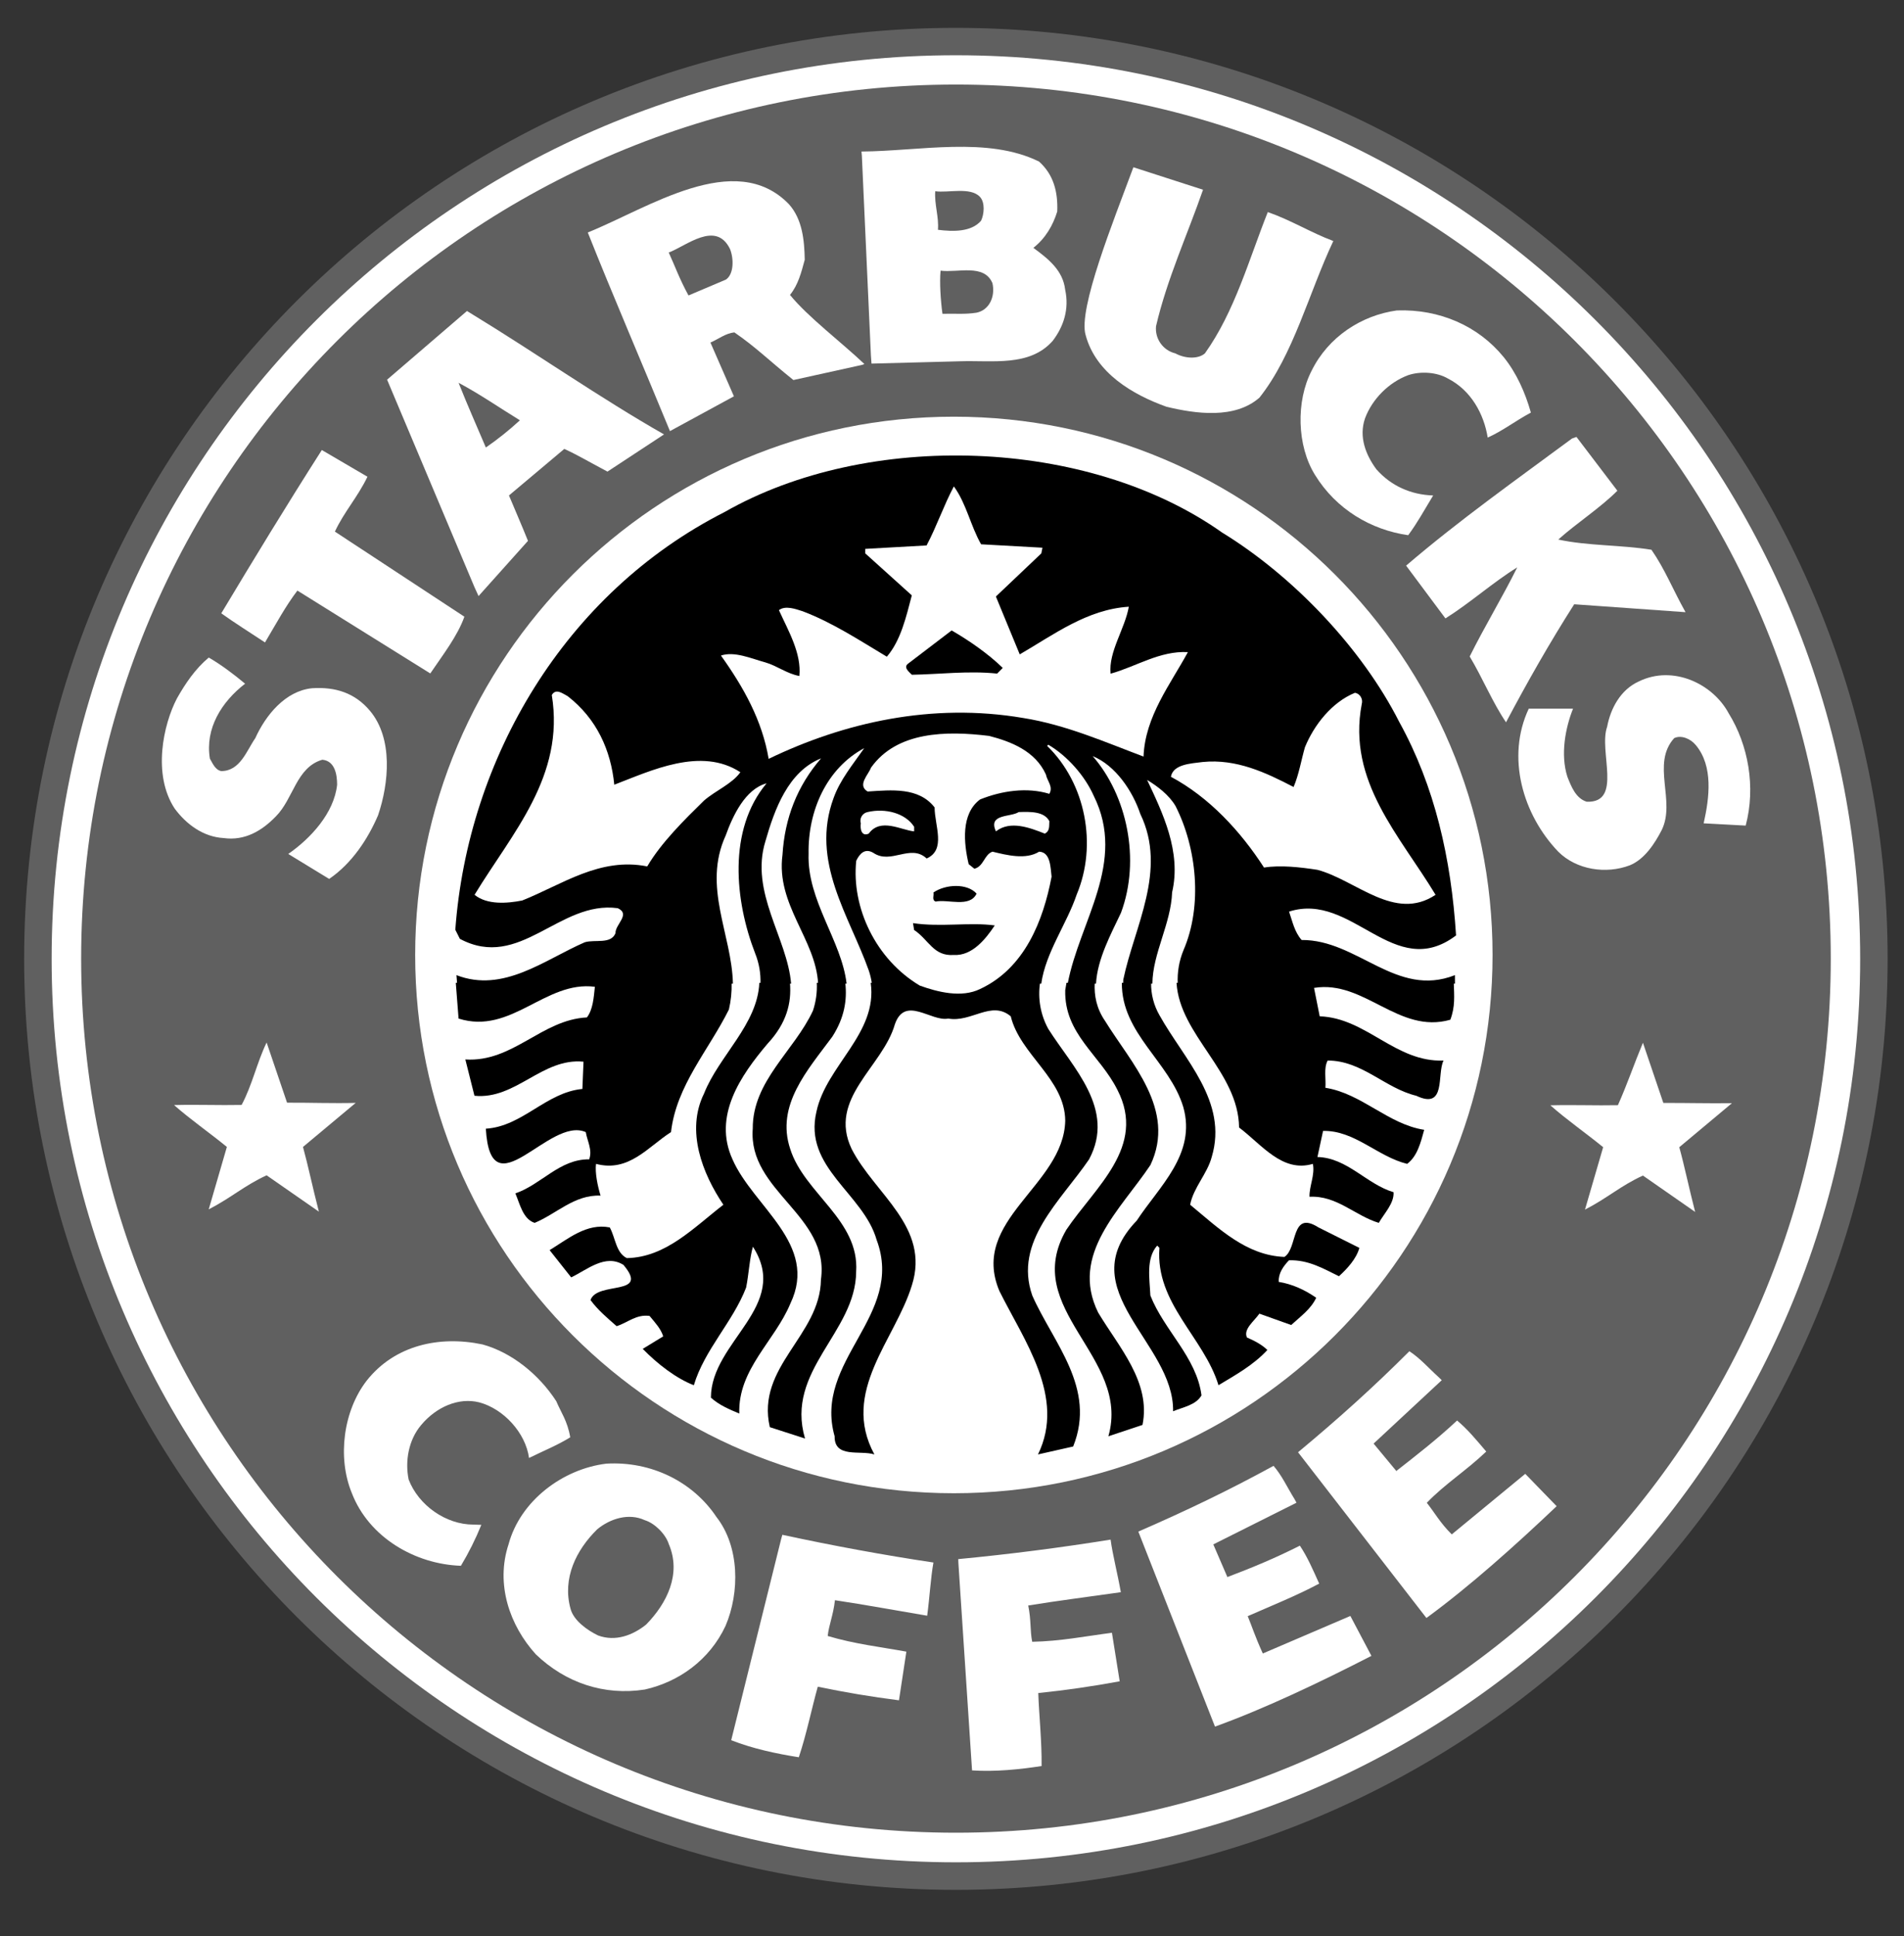 <svg width="121" height="123" viewBox="0 0 121 123" fill="none" xmlns="http://www.w3.org/2000/svg">
<rect x="0" y="0" width="121" height="123" fill="#333333" stroke="none"/>
<path d="M1.535 60.911C1.535 28.249 28.044 1.77 60.748 1.77C93.449 1.77 119.959 28.249 119.959 60.911C119.959 93.575 93.449 120.052 60.748 120.052C28.044 120.052 1.535 93.574 1.535 60.911Z" fill="#606060"/>
<path d="M3.282 60.906C3.282 29.207 29.01 3.51 60.748 3.51C92.486 3.51 118.215 29.207 118.215 60.906C118.215 92.605 92.486 118.303 60.748 118.303C29.01 118.302 3.282 92.605 3.282 60.906Z" fill="white"/>
<path d="M5.157 60.896C5.157 30.231 30.047 5.371 60.753 5.371C91.456 5.371 116.346 30.231 116.346 60.896C116.346 91.564 91.455 116.423 60.753 116.423C30.047 116.423 5.157 91.564 5.157 60.896Z" fill="#606060"/>
<path d="M26.384 60.666C26.384 41.779 41.712 26.47 60.619 26.47C79.526 26.47 94.853 41.779 94.853 60.666C94.853 79.55 79.526 94.858 60.619 94.858C41.712 94.858 26.384 79.55 26.384 60.666ZM66.032 10.264C66.97 11.104 67.236 12.21 67.188 13.435C66.923 14.302 66.442 15.142 65.671 15.744C66.611 16.44 67.549 17.162 67.693 18.411C67.958 19.637 67.596 20.741 66.898 21.655C65.432 23.312 63.097 22.881 60.979 22.951L55.385 23.098L55.347 22.59L54.772 9.903L54.748 9.626C58.429 9.602 62.76 8.651 66.032 10.264ZM76.453 12.053C75.465 14.901 74.167 17.714 73.467 20.718C73.427 21.106 73.53 21.495 73.756 21.813C73.981 22.132 74.315 22.358 74.695 22.449C75.286 22.774 76.127 22.835 76.572 22.449C78.474 19.782 79.376 16.465 80.569 13.472C82.084 14.002 83.264 14.758 84.733 15.311C83.167 18.628 82.204 22.534 80.038 25.261C78.475 26.631 75.996 26.293 74.121 25.836C71.978 25.068 69.644 23.699 68.995 21.295C68.491 19.649 70.777 14.001 72.027 10.625L76.453 12.053Z" fill="white"/>
<path d="M41.782 27.87L38.605 29.958C37.42 29.334 36.728 28.913 35.862 28.517L32.345 31.474C32.707 32.341 33.168 33.397 33.553 34.358L30.412 37.865L30.159 37.312L24.6 24.119L29.677 19.756L30.086 20.009C34.07 22.438 38.164 25.302 42.199 27.596L41.782 27.87ZM42.576 27.386C40.908 23.323 38.865 18.578 37.354 14.768C41.181 13.229 46.716 9.445 50.132 12.967C50.997 13.928 51.118 15.273 51.142 16.499C50.927 17.291 50.731 18.086 50.204 18.735C51.346 20.139 53.466 21.733 54.933 23.126L54.752 23.187L50.421 24.142C48.88 22.904 48.008 22.031 46.668 21.114C46.09 21.184 45.692 21.522 45.149 21.762L46.641 25.176L42.576 27.386Z" fill="white"/>
<path d="M62.277 12.508C62.613 12.867 62.543 13.614 62.347 14.023C61.723 14.745 60.568 14.719 59.606 14.598C59.676 13.782 59.374 12.988 59.435 12.148C60.253 12.268 61.675 11.858 62.277 12.508ZM46.395 15.824C46.634 16.425 46.648 17.404 46.135 17.76L43.754 18.769C43.16 17.677 42.907 16.929 42.498 16.042C43.604 15.633 45.503 13.975 46.395 15.824ZM63.07 17.988C63.261 18.83 62.879 19.695 62.059 19.864C61.29 19.982 60.713 19.911 59.894 19.935C59.774 19.068 59.703 17.915 59.774 17.194C60.88 17.338 62.543 16.738 63.07 17.988Z" fill="#606060"/>
<path d="M95.554 22.679C96.373 23.688 96.928 24.937 97.288 26.21C96.277 26.753 95.507 27.366 94.544 27.797C94.306 26.307 93.487 24.793 92.019 24.049C91.321 23.639 90.285 23.567 89.492 23.832C88.264 24.288 87.207 25.346 86.749 26.572C86.34 27.749 86.796 28.902 87.472 29.815C88.409 30.873 89.663 31.428 91.078 31.475C90.442 32.52 90.095 33.18 89.492 33.999C87.132 33.661 84.92 32.363 83.573 30.176C82.418 28.326 82.347 25.491 83.358 23.543C84.415 21.404 86.51 20.034 88.769 19.721C91.489 19.625 93.943 20.707 95.554 22.679Z" fill="white"/>
<path d="M33.04 26.699C32.36 27.325 31.637 27.903 30.876 28.428C30.298 27.058 29.743 25.832 29.143 24.318C30.525 25.053 31.739 25.904 33.04 26.699Z" fill="#606060"/>
<path d="M102.785 31.174C101.679 32.279 100.211 33.218 99.029 34.275C100.908 34.682 103.024 34.611 104.95 34.923C105.816 36.175 106.273 37.376 107.116 38.889L100.041 38.386C98.477 40.837 97.058 43.336 95.709 45.883C94.868 44.657 94.22 43.073 93.4 41.703C94.316 39.852 95.505 37.893 96.422 36.041C94.846 37.016 93.462 38.277 91.858 39.285L89.359 35.932C92.727 33.048 96.36 30.477 99.898 27.859L100.185 27.756L102.785 31.174ZM23.352 30.285C22.713 31.607 21.871 32.508 21.283 33.77L29.512 39.176C29.078 40.401 28.14 41.605 27.345 42.781L18.9 37.517C18.142 38.515 17.599 39.537 16.841 40.811C15.734 40.079 14.952 39.597 14.062 38.962C16.157 35.474 18.142 32.207 20.452 28.588L23.352 30.285Z" fill="white"/>
<path d="M46.495 62.434C46.51 63.004 46.452 63.574 46.322 64.129C45.047 66.701 42.979 68.958 42.643 71.917C41.176 72.852 39.97 74.487 37.878 73.936C37.805 74.487 37.974 75.326 38.166 75.952C36.506 75.882 35.374 77.106 33.978 77.683C33.233 77.445 33.04 76.481 32.752 75.809C34.387 75.257 35.566 73.622 37.443 73.648C37.661 73.044 37.322 72.493 37.226 71.917C34.891 70.882 31.186 77.035 30.875 71.7C33.208 71.556 34.7 69.392 37.011 69.176L37.082 67.445C34.459 67.181 32.774 69.873 30.152 69.608L29.573 67.302C32.605 67.493 34.411 64.778 37.299 64.632C37.682 64.129 37.731 63.383 37.805 62.686C34.653 62.276 32.487 65.763 29.142 64.704C29.142 64.704 29.029 63.253 28.966 62.434H46.495" fill="black"/>
<path d="M50.202 62.434C50.308 63.714 49.995 64.991 48.787 66.292C47.054 68.332 45.299 70.905 46.55 73.647C47.874 76.673 52.036 79.029 50.231 82.802C49.246 85.182 46.886 86.985 46.983 89.796C46.358 89.532 45.71 89.266 45.179 88.787C45.179 85.207 50.278 82.971 47.848 79.198C47.634 79.942 47.586 80.951 47.416 81.793C46.573 83.981 44.769 85.734 44.094 87.997C42.966 87.561 41.785 86.648 40.846 85.687L42.147 84.893C42.003 84.411 41.617 84.003 41.28 83.595C40.436 83.476 39.884 84.028 39.187 84.245C38.585 83.715 38.006 83.234 37.527 82.586C37.959 81.358 41.328 82.371 39.619 80.351C38.465 79.631 37.31 80.664 36.299 81.146L34.928 79.415C36.107 78.694 37.285 77.683 38.751 77.973C39.113 78.623 39.138 79.582 39.835 79.921C42.314 79.873 44.071 77.997 45.971 76.531C44.646 74.562 43.566 71.844 44.743 69.465C45.685 67.079 48.144 65.072 48.255 62.435H50.202" fill="black"/>
<path d="M53.719 62.434C53.843 63.533 53.661 64.662 52.892 65.857C51.33 67.975 49.284 70.207 50.221 72.995C51.112 75.808 54.626 77.514 54.409 80.784C54.385 84.652 49.884 87.057 51.16 91.383L48.923 90.661C48.033 86.816 52.123 84.846 52.171 81.289C52.749 77.201 47.525 75.686 47.838 71.699C47.816 68.67 50.486 66.747 51.665 64.2C51.854 63.631 51.937 63.032 51.908 62.434H53.719Z" fill="black"/>
<path d="M66.095 62.434C65.945 63.438 66.128 64.464 66.615 65.355C68.178 67.828 70.923 70.451 69.211 73.648C67.409 76.289 64.4 78.863 65.602 82.298C66.926 85.303 69.693 88.163 68.2 91.889L65.964 92.393C67.744 88.762 65.075 85.16 63.511 82.01C61.609 77.492 67.6 75.326 67.696 71.195C67.673 68.529 64.833 67.014 64.234 64.562C63.005 63.527 61.729 64.972 60.261 64.704C59.178 64.922 57.518 63.214 56.87 65.066C56.099 67.78 52.584 69.776 54.126 72.996C55.595 75.858 59.13 77.948 57.95 81.651C56.892 85.11 53.403 88.404 55.568 92.393C54.678 92.106 53.017 92.657 53.041 91.239C51.67 86.408 57.518 83.596 55.711 78.766C54.87 75.809 51.043 74.174 51.886 70.617C52.509 67.689 55.794 65.641 55.333 62.434H66.095" fill="black"/>
<path d="M69.572 62.434C69.525 63.256 69.691 64.073 70.222 64.848C71.883 67.541 74.771 70.498 73.111 74.007C71.234 76.818 67.961 79.678 69.788 83.38C71.112 85.591 73.159 87.8 72.606 90.519L70.439 91.239C71.883 86.169 64.808 83.186 67.769 78.116C69.598 75.4 72.869 72.851 71.018 69.246C69.912 67.014 67.625 65.691 67.696 62.901L67.774 62.434L69.572 62.434Z" fill="black"/>
<path d="M73.153 62.434C73.141 63.154 73.324 63.864 73.683 64.488C75.247 67.303 78.064 69.969 77.005 73.501C76.714 74.584 75.851 75.426 75.634 76.53C77.465 78.045 79.196 79.749 81.625 79.846C82.491 79.294 82.01 76.843 83.79 77.972L86.388 79.272C86.198 79.967 85.618 80.594 85.091 81.073C84.105 80.593 83.142 80.016 81.913 80.062C81.55 80.447 81.237 80.88 81.264 81.432C82.13 81.574 82.922 81.936 83.645 82.441C83.309 83.163 82.658 83.618 82.056 84.172L80.035 83.45C79.699 83.931 78.999 84.437 79.244 84.965C79.699 85.159 80.206 85.422 80.541 85.759C79.651 86.721 78.521 87.343 77.436 87.996C76.5 84.942 73.417 82.801 73.682 79.27L73.54 79.126C72.816 79.941 73.059 81.241 73.107 82.297C73.974 84.508 76.043 86.217 76.356 88.642C75.994 89.266 75.176 89.387 74.55 89.651C74.623 85.278 67.982 81.963 72.241 77.539C73.661 75.373 76.043 73.308 75.199 70.327C74.333 67.448 71.267 65.661 71.294 62.434H73.153" fill="black"/>
<path d="M92.388 62.434C92.412 63.247 92.487 63.946 92.169 64.779C88.872 65.716 86.707 62.231 83.508 62.757L83.868 64.562C86.827 64.659 88.68 67.493 91.737 67.371C91.303 68.238 91.929 70.521 90.005 69.608C88.008 69.128 86.564 67.371 84.374 67.371C84.11 67.855 84.277 68.529 84.23 69.102C86.54 69.464 88.2 71.412 90.508 71.772C90.291 72.565 90.075 73.451 89.425 73.935C87.547 73.478 86.08 71.794 84.081 71.842L83.724 73.5C85.624 73.548 86.852 75.231 88.56 75.734C88.606 76.434 87.983 77.058 87.622 77.683C86.107 77.227 84.951 75.929 83.219 76.025C83.194 75.373 83.579 74.631 83.433 73.935C81.487 74.512 80.185 72.709 78.744 71.625C78.702 68.081 74.967 65.754 74.769 62.434H92.388" fill="black"/>
<path d="M29.049 62.488C29.026 62.168 29.008 61.946 29.008 61.946C31.992 63.102 34.613 60.962 37.164 59.857C37.813 59.663 38.824 60.001 39.115 59.28C39.089 58.727 40.1 58.078 39.259 57.693C35.528 57.188 33.05 61.683 29.225 59.64L28.935 59.063C29.73 48.201 35.866 37.698 46.043 32.53C55.139 27.337 69.097 27.771 77.662 33.828C82.212 36.615 86.566 41.207 88.927 45.87C91.186 49.956 92.222 54.544 92.533 59.424C88.586 62.404 85.94 56.614 81.92 57.91C82.137 58.536 82.258 59.184 82.717 59.713C86.279 59.689 88.732 63.415 92.462 61.946L92.465 62.488H74.846C74.809 61.761 74.933 61.035 75.211 60.362C76.438 57.526 76.052 53.847 74.705 51.202C74.296 50.507 73.574 49.955 72.899 49.545C73.887 51.638 75.089 54.112 74.488 56.683C74.419 58.669 73.249 60.574 73.235 62.488H71.377L71.384 62.236C72.081 58.87 74.202 55.289 72.468 51.708C71.986 50.267 70.906 48.632 69.438 48.031C71.626 50.532 72.492 54.616 71.24 57.983C70.609 59.322 69.738 60.914 69.652 62.487H67.852C68.597 58.529 71.613 54.784 69.507 50.554C68.953 49.304 67.848 48.031 66.62 47.309L66.546 47.383C69.002 49.762 69.747 53.681 68.424 56.827C67.805 58.673 66.448 60.509 66.173 62.487H55.41C55.37 62.206 55.304 61.928 55.214 61.658C53.986 58.196 51.482 54.737 52.974 50.697C53.384 49.543 54.204 48.557 54.923 47.526C52.541 48.799 51.338 51.492 51.386 54.231C51.283 57.209 53.488 59.762 53.801 62.487H51.991C51.847 59.67 49.306 57.471 49.727 54.304C49.87 51.972 50.663 49.928 52.179 48.175C50.087 49.015 49.221 51.419 48.643 53.438C47.64 56.676 50.035 59.586 50.275 62.487H48.328C48.351 61.834 48.238 61.182 47.995 60.575C46.696 57.235 46.238 52.718 48.716 49.761C47.368 50.123 46.575 51.803 46.117 53.077C44.627 56.338 46.512 59.361 46.577 62.487H29.049" fill="black"/>
<path d="M62.349 34.576L66.248 34.793L66.176 35.154L63.289 37.894C63.793 39.121 64.299 40.347 64.805 41.57C66.994 40.299 69.089 38.712 71.736 38.542C71.495 39.938 70.436 41.404 70.579 42.796C72.216 42.34 73.71 41.331 75.491 41.426C74.382 43.47 72.769 45.514 72.672 48.061C70.243 47.15 67.74 46.041 65.022 45.61C59.222 44.623 53.638 45.897 48.848 48.206C48.44 45.779 47.262 43.663 45.817 41.644C46.683 41.356 47.741 41.835 48.634 42.078C49.38 42.292 50.005 42.797 50.8 42.943C50.942 41.501 50.102 40.083 49.501 38.76C49.91 38.447 50.56 38.686 51.017 38.833C52.916 39.553 54.626 40.682 56.359 41.717C57.249 40.682 57.584 39.191 57.946 37.821L54.988 35.154V34.867L58.885 34.649C59.533 33.424 59.967 32.126 60.617 30.9C61.412 31.982 61.677 33.401 62.349 34.576Z" fill="white"/>
<path d="M63.725 42.429L63.367 42.79C61.561 42.598 59.661 42.837 57.95 42.864C57.759 42.671 57.375 42.382 57.733 42.141L60.477 40.049C61.61 40.701 62.811 41.541 63.725 42.429Z" fill="black"/>
<path d="M15.576 43.431C14.083 44.586 13.024 46.269 13.338 48.191C13.507 48.479 13.674 48.91 14.06 48.983C15.262 48.983 15.671 47.687 16.224 46.892C16.874 45.45 18.127 43.887 19.835 43.72C21.302 43.625 22.556 44.008 23.518 45.162C24.985 46.918 24.72 49.753 24.024 51.797C23.372 53.312 22.362 54.847 20.919 55.834L18.319 54.247C19.739 53.264 21.232 51.651 21.424 49.849C21.424 49.201 21.281 48.335 20.484 48.262C18.825 48.744 18.657 50.737 17.526 51.868C16.661 52.758 15.577 53.429 14.204 53.237C12.928 53.164 11.844 52.372 11.099 51.362C9.679 49.201 10.377 46.026 11.243 44.369C11.774 43.431 12.401 42.494 13.266 41.772C13.987 42.182 14.831 42.808 15.576 43.431ZM109.856 45.309C111.106 47.326 111.59 49.993 110.939 52.446L108.268 52.302C108.631 50.691 108.895 48.673 107.763 47.326C107.427 46.918 106.825 46.676 106.392 46.893C104.924 48.528 106.515 50.884 105.6 52.734C105.165 53.577 104.516 54.586 103.577 54.968C102.059 55.545 100.183 55.257 99.028 54.103C96.768 51.747 95.707 48.093 97.153 45.018H99.967C99.486 46.222 99.152 47.926 99.608 49.345C99.847 49.946 100.136 50.715 100.836 50.931C103.145 51.014 101.58 47.71 102.133 46.171C102.351 45.018 102.975 43.816 104.153 43.286C106.319 42.229 108.847 43.431 109.856 45.309ZM39.038 49.849C41.371 48.959 44.548 47.422 47.051 49.056C46.52 49.801 45.488 50.21 44.739 50.858C43.514 52.059 42.022 53.524 41.132 55.039C38.124 54.437 35.716 56.195 33.19 57.203C32.228 57.394 30.952 57.491 30.158 56.842C32.541 52.923 35.908 49.318 35.067 44.151C35.332 43.694 35.788 44.08 36.077 44.224C37.931 45.666 38.821 47.662 39.038 49.849ZM86.539 44.73C85.602 49.632 88.969 53.094 91.231 56.843C88.634 58.574 86.176 55.904 83.724 55.256C82.64 55.089 81.367 54.943 80.329 55.112C78.84 52.806 76.842 50.642 74.411 49.345C74.554 48.553 75.661 48.502 76.433 48.406C78.574 48.192 80.451 49.08 82.208 49.994C82.545 49.203 82.689 48.311 82.928 47.471C83.508 46.053 84.64 44.609 86.108 44.01C86.419 44.057 86.636 44.395 86.539 44.73ZM66.469 49.202C66.543 49.609 66.951 49.971 66.686 50.428C65.266 49.993 63.655 50.233 62.283 50.786C61.054 51.699 61.247 53.576 61.56 54.896L61.922 55.186C62.523 55.041 62.548 54.273 63.076 54.103C63.968 54.32 65.194 54.634 66.036 54.103C66.781 54.128 66.759 55.16 66.829 55.69C66.301 58.478 65.122 61.507 62.283 62.828C61.103 63.406 59.586 63.019 58.455 62.611C55.665 60.953 54.1 57.66 54.414 54.681C54.631 54.224 54.968 53.863 55.499 54.176C56.626 54.944 57.854 53.576 58.89 54.535C60.14 53.982 59.395 52.446 59.395 51.292C58.385 49.993 56.652 50.185 55.137 50.281C54.462 49.872 55.185 49.224 55.352 48.767C56.989 46.461 60.118 46.413 62.859 46.749C64.256 47.109 65.797 47.71 66.469 49.202Z" fill="white"/>
<path d="M58.095 52.523V52.813C57.278 52.74 55.956 51.923 55.209 52.956C54.729 53.17 54.656 52.618 54.705 52.307C54.681 52.231 54.674 52.151 54.684 52.072C54.693 51.993 54.719 51.918 54.761 51.85C54.801 51.782 54.856 51.723 54.921 51.678C54.987 51.632 55.061 51.601 55.139 51.586C56.267 51.322 57.543 51.657 58.095 52.523ZM66.687 52.162C66.664 52.452 66.735 52.788 66.398 52.956C65.483 52.596 64.207 52.091 63.293 52.813C62.763 51.683 64.233 51.923 64.737 51.587C65.484 51.561 66.351 51.539 66.687 52.162Z" fill="white"/>
<path d="M62.062 56.768C61.63 57.681 60.234 57.105 59.463 57.272C59.201 57.175 59.367 56.889 59.319 56.696C60.09 56.166 61.461 56.096 62.062 56.768ZM63.217 58.788C62.642 59.653 61.775 60.733 60.62 60.664C59.319 60.76 59.031 59.701 58.092 59.077L58.022 58.642C59.755 58.907 61.655 58.572 63.217 58.788Z" fill="black"/>
<path d="M18.242 70.048C19.7 70.041 21.099 70.097 22.605 70.061L19.255 72.859C19.578 74.037 19.857 75.391 20.265 76.97L16.944 74.662C15.547 75.3 14.706 76.081 13.264 76.825L14.418 72.858C13.322 71.962 12.096 71.112 11.06 70.199C12.571 70.16 13.894 70.221 15.355 70.191C16.03 68.93 16.331 67.486 16.944 66.225L18.242 70.048ZM35.352 89.012C35.642 89.708 36.061 90.259 36.239 91.304C35.471 91.788 34.498 92.184 33.62 92.617C33.405 91.03 32.008 89.491 30.444 89.082C29.146 88.76 27.726 89.373 26.764 90.526C25.969 91.461 25.728 92.809 25.969 93.986C26.595 95.618 28.328 96.85 30.084 96.85L30.589 96.866C30.225 97.765 29.791 98.635 29.291 99.467C26.378 99.368 23.443 97.662 22.359 94.849C21.421 92.568 21.831 89.611 23.299 87.711C25.079 85.454 27.919 84.828 30.663 85.405C32.512 85.912 34.245 87.304 35.352 89.012ZM91.442 87.499L91.624 87.677L87.293 91.704L88.737 93.445C89.963 92.484 91.288 91.462 92.599 90.238C93.273 90.803 93.816 91.462 94.452 92.21C93.154 93.445 91.804 94.287 90.675 95.465C91.156 96.067 91.527 96.75 92.261 97.472L96.931 93.626L98.926 95.681C96.28 98.192 93.393 100.777 90.65 102.783L82.492 92.255C85.092 90.091 87.28 88.121 89.567 85.837C90.266 86.296 90.772 86.895 91.442 87.499ZM45.531 96.367C46.999 98.241 47.022 101.148 46.107 103.287C45.087 105.463 43.125 106.846 40.983 107.326C38.386 107.733 35.931 106.894 34.053 105.093C32.394 103.265 31.479 100.646 32.32 98.099C33.066 95.335 35.761 93.316 38.53 92.979C41.392 92.81 44.039 94.131 45.531 96.367Z" fill="white"/>
<path d="M42.502 98.088C43.318 99.986 42.38 101.86 41.056 103.206C40.215 103.878 39.113 104.302 38.008 103.893C37.311 103.556 36.45 102.941 36.257 102.195C35.727 100.273 36.607 98.471 37.953 97.149C38.771 96.475 39.951 96.092 40.983 96.572C41.61 96.763 42.307 97.462 42.502 98.088Z" fill="#606060"/>
<path d="M71.23 101.144C69.205 101.435 67.272 101.676 65.344 101.989C65.538 102.937 65.452 103.572 65.597 104.294C67.403 104.259 68.979 103.939 70.664 103.722L71.157 106.805C69.443 107.123 67.716 107.372 65.982 107.551C66.03 108.944 66.215 110.649 66.193 112.188C64.774 112.405 63.242 112.561 61.774 112.464L60.908 99.319L60.897 99.043C64.137 98.734 67.366 98.321 70.579 97.804C70.713 98.79 71.013 99.928 71.23 101.144ZM82.27 95.234L82.392 95.46L77.106 98.108L78.001 100.183C79.613 99.569 81.006 98.996 82.608 98.188C83.097 98.921 83.432 99.705 83.835 100.599C82.381 101.372 80.877 101.972 79.293 102.667C79.587 103.378 79.735 103.897 80.252 105.038L85.816 102.654L87.155 105.189C83.909 106.856 80.412 108.526 77.213 109.683L72.341 97.294C75.444 95.945 78.1 94.666 80.935 93.118C81.479 93.752 81.795 94.47 82.27 95.234ZM58.923 102.638C56.91 102.301 54.989 101.942 53.061 101.653C52.954 102.616 52.681 103.197 52.601 103.926C54.331 104.441 55.929 104.616 57.6 104.921L57.13 108.012C55.4 107.793 53.679 107.505 51.971 107.147C51.593 108.488 51.254 110.17 50.765 111.63C49.345 111.405 47.837 111.086 46.468 110.547L49.644 97.763L49.719 97.498C52.92 98.19 56.198 98.793 59.32 99.259C59.145 100.238 59.085 101.418 58.923 102.638ZM105.706 70.064C107.161 70.058 108.462 70.097 110.066 70.079L106.719 72.877C107.045 74.052 107.321 75.406 107.727 76.988L104.409 74.678C103.01 75.313 102.17 76.097 100.726 76.841L101.881 72.876C100.786 71.982 99.557 71.128 98.526 70.215C100.034 70.176 101.358 70.236 102.818 70.207C103.407 68.894 103.829 67.633 104.409 66.24L105.706 70.064Z" fill="white"/>
</svg>
